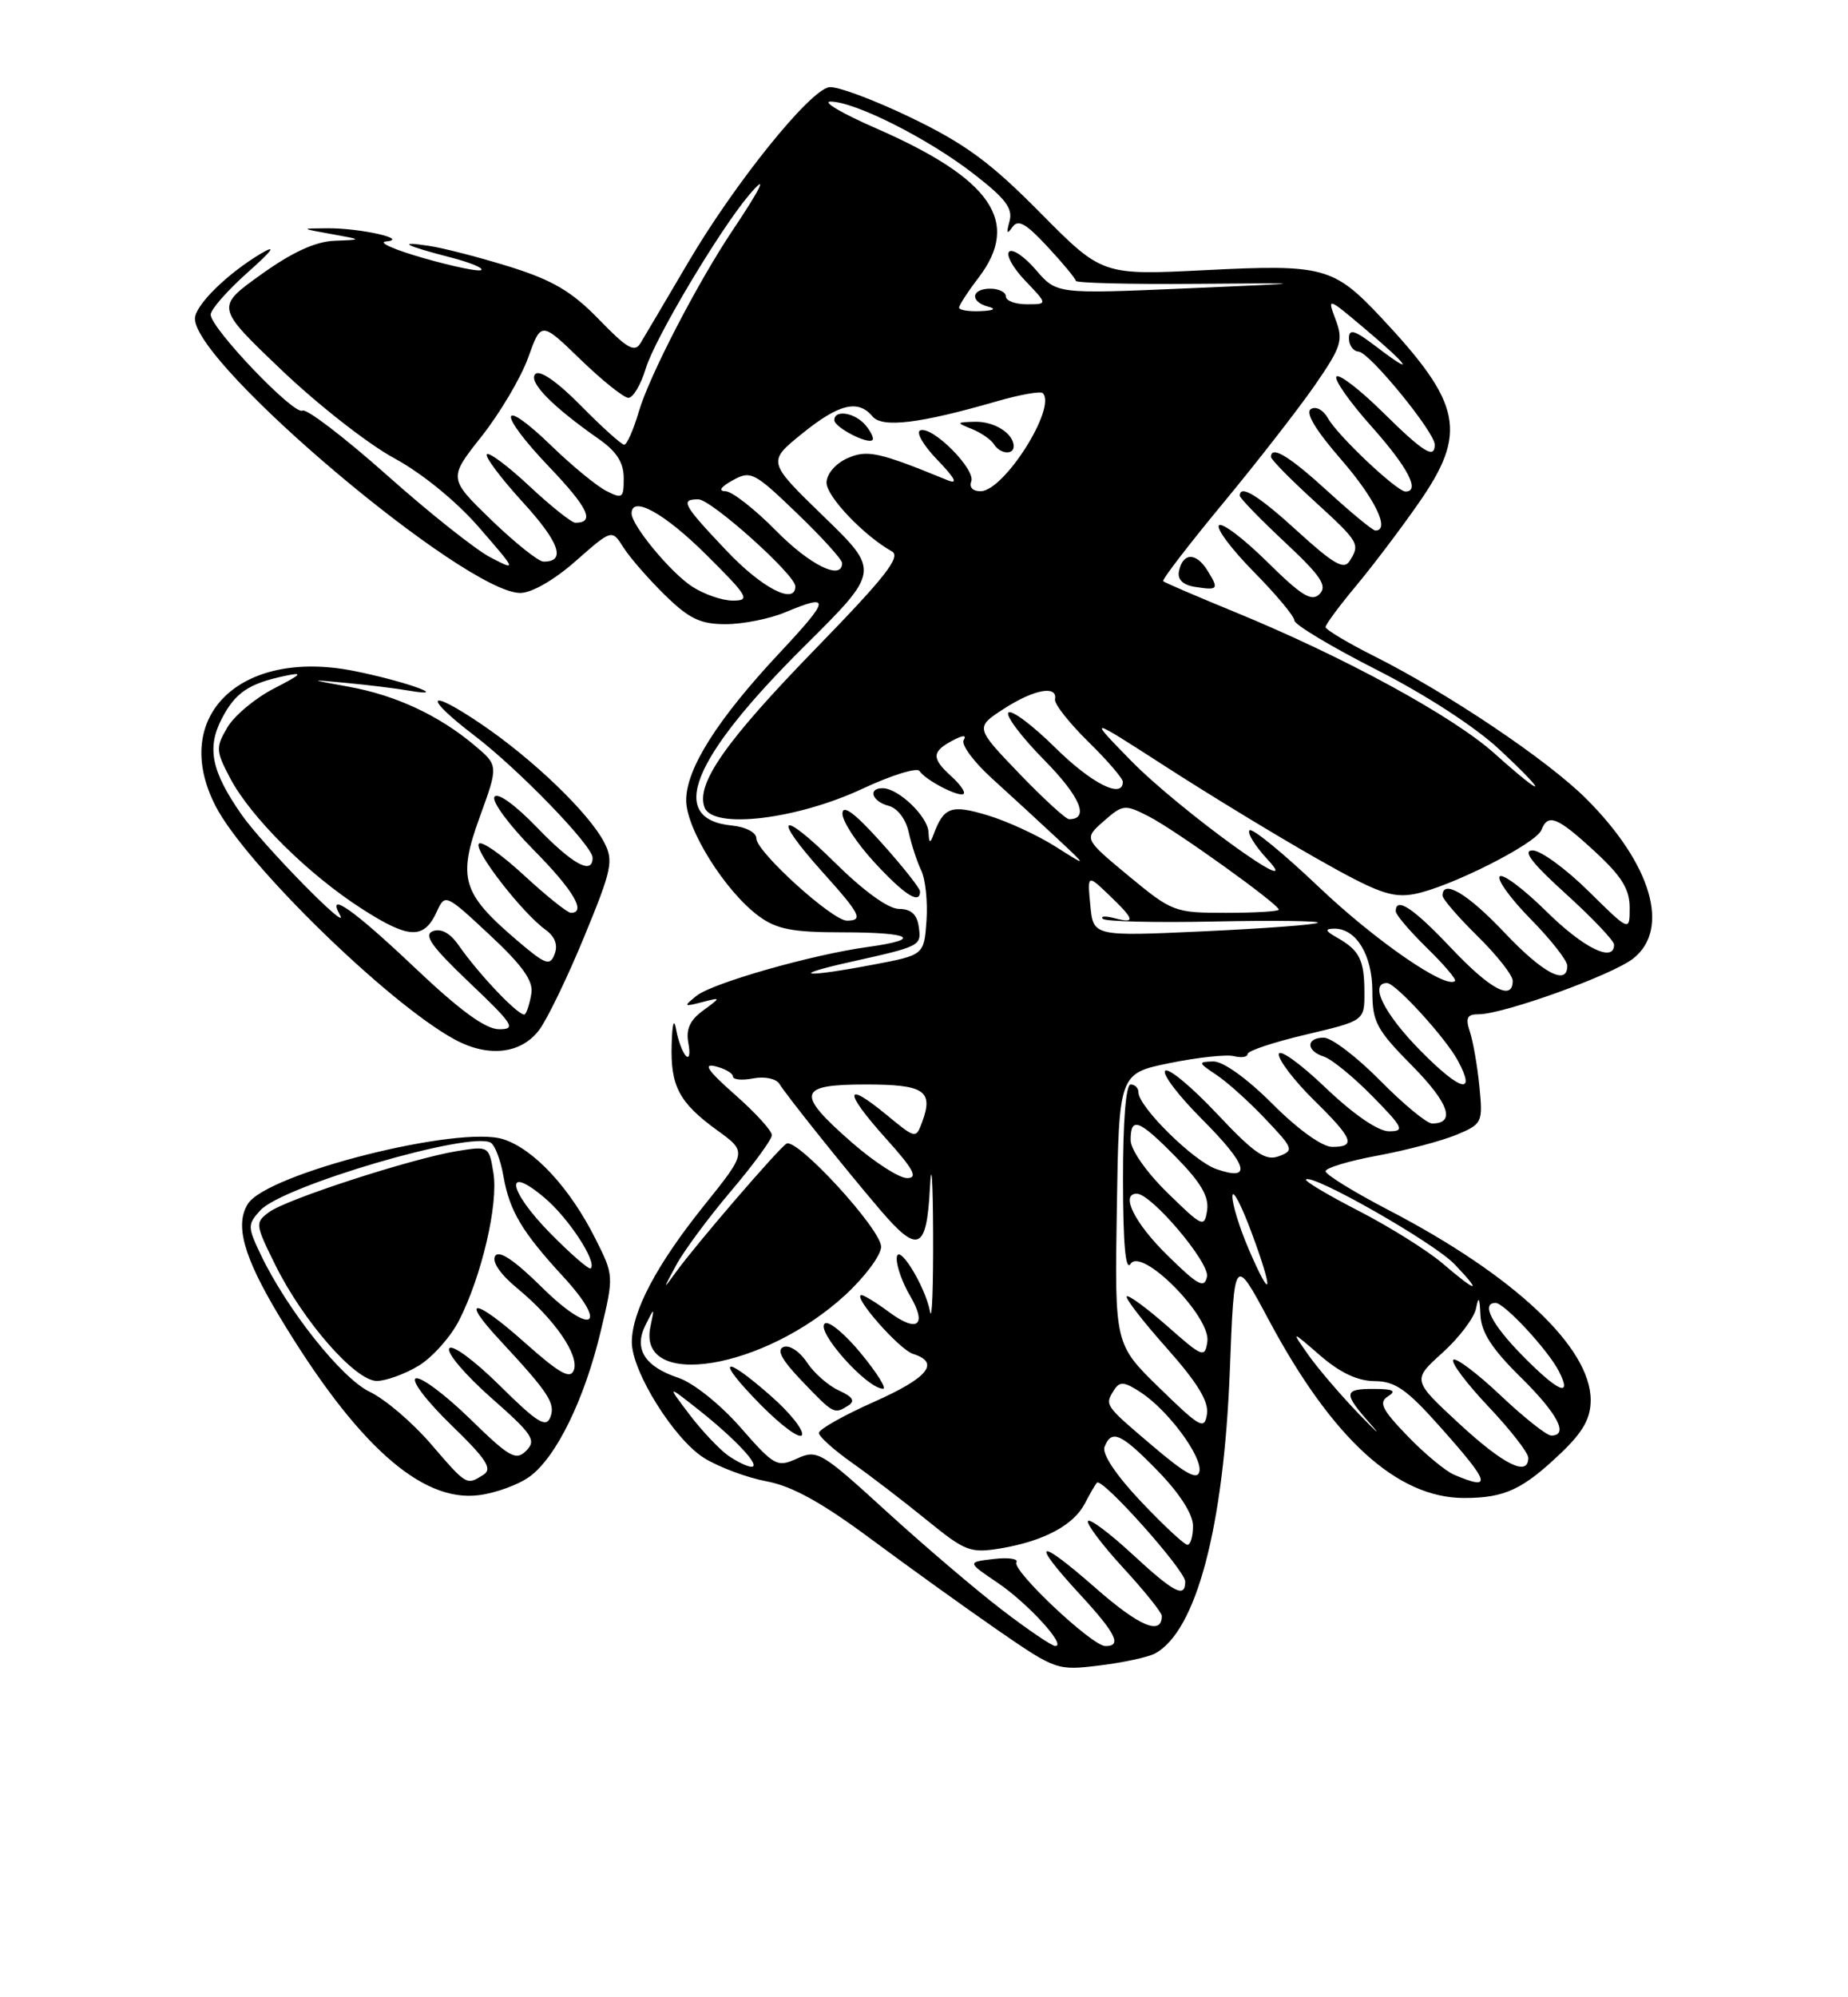 <?xml version="1.0" encoding="UTF-8" standalone="no"?>
<!DOCTYPE svg PUBLIC "-//W3C//DTD SVG 1.1//EN" "http://www.w3.org/Graphics/SVG/1.1/DTD/svg11.dtd" >
<svg xmlns="http://www.w3.org/2000/svg" xmlns:xlink="http://www.w3.org/1999/xlink" version="1.1" viewBox="0 0 237 256">
 <g >
 <path fill="currentColor"
d=" M 148.11 211.94 C 153.41 209.11 156.94 195.80 157.72 175.70 C 158.29 160.91 158.29 160.91 162.72 169.19 C 170.86 184.42 179.18 192.00 187.76 192.00 C 192.98 192.00 195.28 190.93 200.25 186.18 C 203.03 183.52 204.00 181.78 204.00 179.45 C 204.00 172.71 194.19 163.48 178.14 155.13 C 173.66 152.80 170.00 150.55 170.00 150.12 C 170.00 149.70 173.00 148.79 176.66 148.12 C 180.33 147.44 184.87 146.24 186.76 145.46 C 190.11 144.06 190.18 143.90 189.73 139.26 C 189.47 136.64 188.92 133.49 188.51 132.25 C 187.92 130.46 188.14 130.00 189.63 130.00 C 192.81 130.00 206.76 124.98 209.45 122.86 C 214.25 119.08 211.81 110.76 203.44 102.39 C 198.50 97.45 185.74 88.87 176.25 84.11 C 172.81 82.38 170.00 80.70 170.00 80.37 C 170.00 80.05 171.74 77.69 173.87 75.14 C 176.00 72.59 179.60 67.84 181.87 64.58 C 188.26 55.44 187.53 51.78 177.10 40.67 C 171.04 34.22 169.73 33.86 154.67 34.62 C 141.35 35.29 141.35 35.29 133.42 27.28 C 127.02 20.81 123.82 18.45 116.77 15.05 C 111.97 12.74 107.26 11.00 106.31 11.18 C 103.74 11.67 94.20 23.53 88.27 33.61 C 85.40 38.50 82.63 43.17 82.13 44.00 C 81.39 45.22 80.41 44.66 76.83 40.96 C 73.37 37.39 70.94 35.94 65.47 34.22 C 61.63 33.02 56.92 31.80 55.00 31.51 C 50.77 30.87 51.95 31.49 57.85 33.01 C 60.24 33.63 61.99 34.34 61.73 34.60 C 61.48 34.86 58.17 34.18 54.38 33.10 C 50.60 32.02 48.40 31.06 49.50 30.95 C 52.56 30.66 46.22 29.23 42.00 29.26 C 38.50 29.28 38.50 29.28 42.50 30.00 C 46.50 30.72 46.50 30.72 42.91 30.86 C 40.45 30.96 37.49 32.31 33.49 35.18 C 27.65 39.36 27.65 39.36 36.11 47.43 C 40.76 51.87 47.26 56.95 50.54 58.72 C 54.09 60.64 58.48 64.21 61.41 67.57 C 66.28 73.18 66.29 73.20 62.91 71.45 C 61.03 70.48 55.04 65.73 49.60 60.88 C 44.15 56.04 39.28 52.32 38.79 52.63 C 37.74 53.28 27.04 42.09 27.02 40.33 C 27.01 39.68 29.14 37.26 31.75 34.93 C 34.95 32.09 35.52 31.29 33.50 32.48 C 29.16 35.05 25.00 39.14 25.00 40.84 C 25.00 46.78 59.68 76.00 66.72 76.00 C 68.19 76.00 71.08 74.34 73.83 71.91 C 78.47 67.83 78.47 67.83 79.95 70.16 C 80.76 71.45 83.15 74.19 85.25 76.25 C 88.39 79.32 89.81 80.00 93.07 80.00 C 95.27 80.00 98.68 79.32 100.65 78.50 C 106.60 76.02 106.51 76.70 99.97 83.69 C 92.00 92.21 88.00 98.52 88.00 102.58 C 88.00 106.27 93.03 114.28 97.32 117.43 C 99.62 119.11 101.63 119.50 108.07 119.50 C 116.93 119.50 118.45 120.39 111.27 121.38 C 104.12 122.36 91.36 126.00 89.32 127.64 C 87.63 129.00 87.67 129.06 90.00 128.46 C 92.50 127.81 92.50 127.81 90.16 129.53 C 88.47 130.76 87.95 131.93 88.28 133.70 C 88.54 135.05 88.40 135.78 87.96 135.33 C 87.53 134.87 86.97 133.38 86.72 132.00 C 86.44 130.42 86.22 131.10 86.14 133.82 C 85.97 139.20 87.08 141.32 91.96 144.86 C 95.81 147.65 95.81 147.65 90.25 154.57 C 84.22 162.09 81.05 168.07 81.03 172.00 C 81.01 175.77 86.47 184.51 90.34 186.90 C 92.22 188.06 95.82 189.40 98.33 189.87 C 101.59 190.48 105.41 192.59 111.70 197.26 C 116.54 200.85 123.88 206.12 128.00 208.97 C 135.39 214.06 135.58 214.13 141.00 213.47 C 144.03 213.10 147.22 212.41 148.11 211.94 Z  M 67.91 189.27 C 71.33 186.80 74.97 179.35 77.05 170.59 C 78.73 163.52 78.73 163.48 76.37 158.79 C 73.11 152.29 68.53 147.33 64.58 146.03 C 58.95 144.17 34.28 150.39 31.80 154.29 C 30.09 156.98 31.23 161.07 35.82 168.71 C 45.69 185.12 54.02 192.59 61.41 191.64 C 63.57 191.37 66.49 190.30 67.91 189.27 Z  M 69.17 131.98 C 70.20 130.60 72.80 125.22 74.94 120.02 C 78.47 111.46 78.71 110.34 77.49 107.98 C 75.55 104.23 68.40 97.34 61.75 92.83 C 54.77 88.09 54.11 89.14 60.84 94.28 C 66.51 98.60 76.00 108.41 76.00 109.94 C 76.00 112.20 73.44 110.80 68.85 106.04 C 66.05 103.14 63.80 101.52 63.41 102.14 C 63.05 102.72 65.29 105.75 68.38 108.88 C 73.52 114.07 75.26 117.00 73.21 117.00 C 72.77 117.00 70.05 114.82 67.17 112.16 C 64.28 109.49 61.69 107.69 61.40 108.16 C 60.82 109.09 66.99 117.02 69.95 119.16 C 71.17 120.04 71.58 121.11 71.13 122.29 C 70.53 123.87 69.96 123.66 66.20 120.44 C 59.26 114.50 58.68 112.56 61.52 104.73 C 63.93 98.11 63.93 98.11 60.83 95.51 C 56.30 91.70 50.77 89.12 44.78 88.03 C 39.50 87.07 39.50 87.07 44.50 87.54 C 47.25 87.80 50.85 88.24 52.50 88.53 C 58.06 89.48 51.74 87.25 45.30 85.98 C 30.74 83.12 21.79 91.89 27.64 103.30 C 31.41 110.67 49.81 128.63 58.31 133.23 C 62.63 135.58 66.86 135.09 69.17 131.98 Z  M 128.50 206.34 C 125.20 203.82 118.55 198.15 113.71 193.74 C 105.30 186.06 104.81 185.77 102.23 186.94 C 99.66 188.11 99.31 187.92 94.95 182.94 C 92.37 180.00 88.91 177.24 87.03 176.61 C 82.67 175.16 81.25 172.90 82.78 169.84 C 83.95 167.50 83.95 167.50 83.41 170.07 C 81.71 178.22 98.04 175.54 108.43 165.96 C 110.94 163.64 113.00 160.87 113.00 159.80 C 113.00 157.55 102.18 145.77 100.86 146.59 C 99.81 147.24 89.25 159.50 86.71 163.02 C 84.98 165.40 84.98 165.37 86.71 162.17 C 87.69 160.34 90.86 156.07 93.74 152.67 C 96.62 149.28 98.98 146.05 98.99 145.50 C 99.01 144.95 96.88 142.61 94.26 140.31 C 90.79 137.25 90.11 136.27 91.75 136.67 C 92.99 136.98 94.00 137.57 94.00 137.98 C 94.00 138.39 95.17 138.50 96.61 138.22 C 98.07 137.94 99.54 138.25 99.96 138.93 C 100.91 140.47 108.50 149.95 112.87 155.06 C 117.74 160.76 118.84 160.28 119.26 152.25 C 119.45 148.54 119.64 151.12 119.67 158.00 C 119.70 164.88 119.53 169.44 119.28 168.14 C 118.63 164.71 115.01 158.96 115.00 161.35 C 115.00 162.36 115.76 164.48 116.70 166.06 C 118.95 169.88 117.68 170.88 114.03 168.18 C 112.41 166.98 110.81 166.00 110.49 166.00 C 109.20 166.00 115.30 172.96 117.09 173.53 C 120.63 174.65 119.04 176.60 112.00 179.72 C 108.15 181.44 105.01 183.21 105.02 183.67 C 105.03 184.13 106.95 185.85 109.27 187.49 C 111.60 189.13 115.90 192.43 118.83 194.81 C 123.79 198.85 124.44 199.10 128.33 198.46 C 133.82 197.54 137.67 195.50 139.11 192.74 C 139.75 191.51 140.45 190.29 140.68 190.04 C 141.32 189.32 152.00 201.27 152.00 202.71 C 152.00 204.90 150.60 204.18 145.17 199.16 C 142.28 196.49 139.75 194.60 139.53 194.96 C 139.31 195.31 141.35 198.02 144.06 200.97 C 146.78 203.92 149.00 206.69 149.00 207.11 C 149.00 209.69 146.12 208.47 140.46 203.50 C 132.97 196.93 132.04 197.35 138.51 204.37 C 143.13 209.37 143.93 211.01 141.75 210.98 C 140.03 210.96 129.73 201.25 130.35 200.24 C 130.63 199.79 129.32 199.60 127.44 199.82 C 124.02 200.22 124.02 200.22 127.93 202.86 C 131.84 205.50 136.88 211.03 135.32 210.97 C 134.87 210.95 131.80 208.87 128.50 206.34 Z  M 98.87 178.93 C 92.58 173.40 91.71 174.12 97.53 180.03 C 100.25 182.79 102.65 184.54 102.86 183.91 C 103.07 183.28 101.28 181.04 98.87 178.93 Z  M 108.78 180.16 C 109.71 179.57 109.38 179.04 107.58 178.22 C 106.22 177.60 104.37 175.97 103.48 174.61 C 102.58 173.24 101.24 172.35 100.50 172.64 C 99.55 173.00 100.24 174.29 102.83 176.99 C 106.91 181.26 106.98 181.30 108.78 180.16 Z  M 110.45 173.51 C 108.43 171.04 106.34 169.29 105.81 169.62 C 104.46 170.45 111.16 178.00 113.26 178.00 C 113.74 178.00 112.48 175.98 110.45 173.51 Z  M 146.33 192.46 C 143.14 189.09 141.31 186.35 141.65 185.46 C 142.55 183.14 143.78 183.70 148.54 188.59 C 151.31 191.45 153.00 194.09 153.00 195.59 C 153.00 196.92 152.68 198.00 152.29 198.00 C 151.89 198.00 149.22 195.51 146.33 192.46 Z  M 147.82 185.33 C 141.61 180.06 141.65 180.11 142.89 178.14 C 143.60 177.03 144.20 177.08 146.31 178.47 C 149.81 180.76 154.21 186.70 153.82 188.61 C 153.58 189.76 152.02 188.91 147.82 185.33 Z  M 186.50 189.03 C 185.40 188.57 182.70 186.33 180.51 184.06 C 177.21 180.64 176.78 179.75 178.01 178.97 C 179.12 178.27 178.68 178.03 176.25 178.02 C 172.29 178.00 172.23 178.54 175.75 182.51 C 177.26 184.22 176.59 183.63 174.25 181.21 C 171.91 178.78 169.00 175.38 167.78 173.65 C 165.57 170.50 165.57 170.50 169.32 173.75 C 171.85 175.94 174.12 177.01 176.28 177.02 C 178.94 177.04 180.42 178.08 184.75 182.95 C 191.14 190.13 191.42 191.10 186.50 189.03 Z  M 93.38 186.56 C 92.25 185.76 90.02 183.40 88.43 181.31 C 85.54 177.50 85.54 177.50 89.52 180.64 C 94.33 184.44 97.65 188.00 96.38 188.00 C 95.86 188.00 94.52 187.35 93.38 186.56 Z  M 187.11 182.45 C 181.11 176.89 181.11 176.89 185.00 173.38 C 187.13 171.46 189.07 168.89 189.30 167.69 C 189.62 166.06 189.76 166.28 189.86 168.54 C 189.96 170.76 191.34 172.90 195.00 176.50 C 199.77 181.20 201.24 184.00 198.94 184.00 C 198.36 184.00 195.43 181.68 192.43 178.84 C 189.43 176.01 186.71 173.96 186.38 174.29 C 186.05 174.62 188.08 177.32 190.89 180.29 C 193.70 183.26 196.00 186.21 196.00 186.85 C 196.00 189.32 192.86 187.76 187.11 182.45 Z  M 148.70 177.90 C 142.95 172.30 142.95 172.30 143.23 154.94 C 143.50 137.59 143.50 137.59 150.00 136.26 C 153.57 135.53 157.29 135.13 158.25 135.37 C 159.21 135.61 160.00 135.49 160.00 135.09 C 160.00 134.69 163.38 133.57 167.50 132.60 C 175.00 130.83 175.00 130.83 174.98 127.16 C 174.97 123.03 174.36 121.82 171.50 120.19 C 169.95 119.32 169.86 119.05 171.10 119.03 C 173.91 118.98 176.00 122.40 176.00 127.05 C 176.00 130.99 176.52 131.97 181.12 136.62 C 185.83 141.39 186.73 144.00 183.66 144.00 C 182.98 144.00 179.99 141.53 177.00 138.50 C 174.01 135.47 170.77 133.00 169.78 133.00 C 167.47 133.00 167.48 134.70 169.79 135.43 C 170.78 135.75 173.57 138.03 176.00 140.50 C 179.99 144.56 180.19 145.00 178.13 145.00 C 176.73 145.00 173.58 142.84 169.93 139.35 C 166.67 136.24 164.00 134.35 164.00 135.14 C 164.00 135.93 166.03 138.57 168.50 141.00 C 173.55 145.96 173.96 147.00 170.85 147.00 C 169.57 147.00 166.45 144.76 163.20 141.50 C 159.91 138.21 156.85 136.02 155.60 136.05 C 153.62 136.10 153.64 136.20 156.00 137.77 C 157.38 138.68 160.21 141.23 162.29 143.43 C 165.89 147.22 165.98 147.46 164.00 148.20 C 162.29 148.83 160.88 147.86 156.05 142.73 C 152.82 139.30 149.85 136.83 149.43 137.24 C 149.02 137.65 151.13 140.43 154.12 143.42 C 160.05 149.36 160.67 151.48 155.98 149.84 C 153.07 148.83 146.00 141.86 146.00 140.00 C 146.00 139.45 145.55 139.00 145.00 139.00 C 144.39 139.00 144.01 143.74 144.02 151.25 C 144.03 159.44 144.35 163.00 144.99 162.00 C 146.41 159.77 155.32 168.78 154.84 171.96 C 154.52 174.09 154.24 173.98 149.71 169.98 C 147.07 167.66 144.73 165.94 144.50 166.16 C 144.28 166.39 146.58 169.37 149.62 172.78 C 153.55 177.20 155.04 179.63 154.79 181.24 C 154.48 183.30 153.94 183.01 148.70 177.90 Z  M 195.21 173.71 C 191.29 169.72 189.91 167.00 191.80 167.00 C 192.93 167.00 198.52 173.03 199.92 175.75 C 201.70 179.23 199.83 178.42 195.21 173.71 Z  M 149.70 160.88 C 145.49 156.75 143.64 153.00 145.79 153.00 C 147.67 153.00 155.17 161.86 154.79 163.64 C 154.46 165.20 153.64 164.76 149.70 160.88 Z  M 160.14 160.10 C 158.96 157.36 158.02 154.31 158.05 153.31 C 158.08 152.32 159.18 154.41 160.50 157.96 C 163.38 165.70 163.14 167.08 160.14 160.10 Z  M 185.00 161.93 C 183.08 160.29 178.27 157.28 174.32 155.24 C 170.36 153.21 167.29 151.38 167.49 151.18 C 168.29 150.38 183.88 159.26 186.53 162.03 C 190.15 165.81 189.49 165.77 185.00 161.93 Z  M 149.72 152.88 C 147.01 150.23 145.00 147.35 145.00 146.13 C 145.00 143.06 146.05 143.46 150.88 148.38 C 154.01 151.57 155.07 153.39 154.81 155.13 C 154.46 157.39 154.23 157.29 149.72 152.88 Z  M 109.23 146.42 C 102.02 140.11 102.29 139.00 111.03 139.00 C 118.55 139.00 119.75 139.80 118.26 143.82 C 117.46 145.98 117.43 145.97 113.68 142.88 C 108.25 138.41 108.19 139.88 113.56 145.86 C 117.18 149.88 117.78 151.00 116.33 151.00 C 115.30 151.00 112.11 148.94 109.23 146.42 Z  M 182.24 134.74 C 177.51 129.96 175.54 126.00 177.88 126.00 C 178.98 126.00 185.43 133.06 186.98 135.97 C 189.36 140.40 187.31 139.87 182.24 134.74 Z  M 186.09 121.50 C 181.24 116.37 179.00 114.89 179.00 116.80 C 179.00 117.24 180.79 119.34 182.98 121.48 C 185.17 123.62 186.80 125.53 186.60 125.73 C 185.48 126.85 176.40 120.59 169.18 113.73 C 164.60 109.37 160.58 106.09 160.25 106.42 C 159.92 106.75 160.96 108.44 162.57 110.17 C 167.80 115.81 151.15 103.75 145.00 97.45 C 139.50 91.82 139.50 91.82 149.50 98.26 C 155.00 101.81 163.66 107.08 168.75 109.97 C 176.59 114.42 178.51 115.13 181.39 114.59 C 185.87 113.75 197.01 108.14 197.68 106.38 C 198.52 104.22 199.72 104.70 204.52 109.13 C 207.97 112.30 209.00 113.97 209.00 116.34 C 209.00 119.43 209.00 119.43 203.72 114.22 C 200.81 111.35 197.59 109.00 196.55 109.00 C 195.21 109.00 196.45 110.62 200.83 114.58 C 204.22 117.66 207.00 120.58 207.00 121.08 C 207.00 123.45 203.08 121.52 198.31 116.81 C 195.41 113.95 192.73 111.94 192.34 112.33 C 191.94 112.72 193.73 115.19 196.31 117.81 C 198.89 120.43 201.00 123.12 201.00 123.78 C 201.00 126.41 197.88 124.75 192.91 119.50 C 188.23 114.55 185.00 112.63 185.00 114.79 C 185.00 115.23 187.03 117.57 189.50 120.00 C 191.97 122.43 194.00 125.00 194.00 125.71 C 194.00 128.36 191.14 126.84 186.09 121.50 Z  M 109.00 123.31 C 118.15 121.27 118.18 121.26 117.82 118.75 C 117.60 117.19 116.82 116.50 115.29 116.50 C 113.93 116.50 110.75 114.20 107.04 110.53 C 100.00 103.58 98.92 104.47 105.50 111.79 C 110.35 117.18 110.76 118.00 108.61 118.00 C 106.74 118.00 97.00 109.17 97.00 107.47 C 97.00 106.70 95.67 105.99 93.85 105.81 C 85.52 104.98 88.66 97.23 103.14 82.85 C 112.86 73.20 112.86 73.20 105.64 66.20 C 98.41 59.19 98.41 59.19 102.84 55.60 C 107.56 51.77 110.05 51.15 111.89 53.37 C 113.14 54.88 117.97 54.29 127.86 51.43 C 130.80 50.58 133.45 50.11 133.73 50.39 C 135.55 52.22 128.80 62.90 125.78 62.96 C 124.78 62.98 124.27 62.46 124.56 61.71 C 125.15 60.17 119.64 54.62 118.04 55.15 C 117.42 55.36 118.39 57.06 120.21 58.94 C 122.53 61.35 122.91 62.12 121.50 61.54 C 112.61 57.90 111.18 57.60 108.60 58.77 C 107.12 59.45 106.00 60.78 106.00 61.87 C 106.00 63.64 110.79 68.66 114.39 70.68 C 115.58 71.35 113.52 73.98 104.70 83.04 C 93.03 95.03 89.21 100.49 90.36 103.50 C 91.44 106.32 102.19 105.03 110.62 101.09 C 114.32 99.36 117.61 98.34 117.92 98.82 C 118.71 100.02 123.07 102.26 123.59 101.74 C 123.82 101.51 123.11 100.50 122.01 99.51 C 119.46 97.20 119.48 96.35 122.12 94.94 C 123.48 94.21 124.01 94.18 123.59 94.85 C 123.23 95.43 124.87 97.65 127.22 99.78 C 129.57 101.91 133.30 105.34 135.50 107.39 C 139.50 111.13 139.50 111.13 135.35 108.50 C 133.06 107.05 129.16 105.25 126.66 104.50 C 121.97 103.09 121.04 103.42 119.71 107.00 C 119.29 108.15 119.14 108.07 119.08 106.66 C 118.99 104.67 115.28 101.09 113.25 101.03 C 111.26 100.98 111.80 102.72 113.95 103.28 C 115.09 103.57 116.17 104.99 116.53 106.64 C 116.88 108.22 117.60 110.43 118.14 111.56 C 118.69 112.69 118.99 115.60 118.82 118.01 C 118.50 122.41 118.50 122.41 112.00 123.64 C 103.11 125.33 101.00 125.10 109.00 123.31 Z  M 117.99 114.25 C 117.98 113.84 115.75 111.03 113.03 108.00 C 109.63 104.22 108.07 103.05 108.04 104.27 C 108.02 105.25 109.86 108.06 112.13 110.52 C 115.99 114.71 118.01 116.00 117.99 114.25 Z  M 130.00 57.20 C 130.00 55.57 127.52 54.00 125.05 54.06 C 122.62 54.12 122.60 54.17 124.65 54.99 C 125.83 55.47 127.09 56.34 127.46 56.93 C 128.23 58.18 130.00 58.37 130.00 57.20 Z  M 111.02 54.52 C 109.67 52.89 107.00 52.44 107.00 53.85 C 107.00 54.76 111.25 56.98 111.89 56.40 C 112.11 56.21 111.72 55.36 111.02 54.52 Z  M 139.83 116.04 C 139.45 112.06 139.45 112.06 142.23 114.72 C 145.55 117.90 145.67 118.41 142.90 117.68 C 141.75 117.38 141.09 117.42 141.44 117.77 C 141.78 118.12 148.24 118.27 155.78 118.11 C 163.33 117.95 169.28 118.03 169.00 118.27 C 168.72 118.52 162.14 119.01 154.36 119.37 C 140.21 120.02 140.21 120.02 139.83 116.04 Z  M 144.72 112.25 C 138.99 107.50 138.99 107.50 141.55 105.25 C 144.00 103.10 144.24 103.07 147.30 104.63 C 150.66 106.33 164.00 115.90 164.00 116.59 C 164.00 116.82 160.95 117.00 157.23 117.00 C 150.62 117.00 150.32 116.88 144.72 112.25 Z  M 130.69 99.12 C 125.05 93.24 125.05 93.24 128.77 90.83 C 132.61 88.35 135.65 87.79 135.30 89.64 C 135.19 90.21 137.11 92.65 139.55 95.05 C 142.00 97.45 144.00 99.77 144.00 100.21 C 144.00 102.46 139.97 100.42 135.31 95.81 C 132.41 92.95 129.73 90.94 129.33 91.33 C 128.94 91.73 131.01 94.47 133.93 97.43 C 138.54 102.10 139.76 105.00 137.11 105.00 C 136.69 105.00 133.80 102.35 130.69 99.12 Z  M 191.66 96.57 C 186.33 91.79 172.40 84.21 158.50 78.50 C 153.55 76.47 149.35 74.67 149.17 74.49 C 148.99 74.32 152.47 69.79 156.90 64.44 C 161.33 59.09 166.63 52.27 168.68 49.30 C 172.03 44.44 172.29 43.61 171.29 40.97 C 170.20 38.06 170.22 38.07 175.09 42.18 C 180.77 46.96 181.63 48.35 176.50 44.43 C 173.71 42.30 173.00 42.09 173.00 43.38 C 173.00 44.27 173.56 45.03 174.25 45.07 C 175.63 45.16 184.00 55.38 184.00 56.99 C 184.00 58.89 182.56 57.99 177.31 52.81 C 174.41 49.95 171.76 47.91 171.40 48.26 C 171.05 48.62 173.06 51.49 175.88 54.65 C 180.56 59.90 182.18 63.00 180.25 63.00 C 179.14 63.00 171.51 55.80 170.31 53.61 C 169.72 52.55 168.76 52.03 168.12 52.43 C 167.37 52.89 168.72 55.13 171.99 58.89 C 176.35 63.91 178.33 68.00 176.39 68.00 C 176.05 68.00 173.32 65.75 170.31 63.00 C 165.33 58.45 163.00 57.04 163.00 58.57 C 163.00 58.89 165.47 61.41 168.50 64.17 C 174.35 69.52 174.46 69.72 173.07 71.93 C 172.35 73.06 171.00 72.28 166.50 68.18 C 161.38 63.50 159.00 62.03 159.00 63.54 C 159.00 63.84 161.59 66.51 164.75 69.47 C 169.40 73.81 170.26 75.09 169.24 76.13 C 168.22 77.17 166.95 76.39 162.52 72.02 C 159.51 69.05 156.73 66.94 156.33 67.33 C 155.94 67.73 157.95 70.41 160.81 73.31 C 163.66 76.20 166.00 79.00 166.00 79.53 C 166.01 80.06 170.74 82.90 176.53 85.84 C 182.78 89.01 189.18 93.16 192.28 96.05 C 198.75 102.09 198.27 102.49 191.66 96.57 Z  M 154.83 73.09 C 153.37 70.75 151.66 70.83 151.19 73.26 C 151.00 74.27 151.72 74.98 153.19 75.21 C 156.25 75.70 156.36 75.55 154.83 73.09 Z  M 88.73 75.16 C 85.96 73.34 81.00 67.33 81.00 65.81 C 81.00 63.46 85.19 65.76 90.50 71.03 C 95.96 76.45 96.28 76.98 94.00 76.98 C 92.62 76.99 90.25 76.16 88.73 75.16 Z  M 93.15 70.56 C 87.56 64.66 87.20 64.00 89.56 64.00 C 91.20 64.00 102.00 73.67 102.00 75.15 C 102.00 77.60 97.69 75.37 93.15 70.56 Z  M 99.50 68.00 C 96.79 65.25 93.88 62.98 93.04 62.96 C 92.08 62.94 92.42 62.42 93.95 61.57 C 96.28 60.28 96.71 60.50 102.20 65.78 C 105.39 68.84 108.00 71.72 108.00 72.17 C 108.00 74.47 103.88 72.45 99.50 68.00 Z  M 63.00 66.64 C 57.50 61.31 57.50 61.31 61.78 55.91 C 64.13 52.93 66.81 48.41 67.73 45.85 C 69.40 41.19 69.40 41.19 74.45 46.08 C 77.23 48.77 79.99 50.98 80.59 50.99 C 81.19 50.99 82.19 49.31 82.81 47.25 C 83.96 43.42 92.25 29.51 96.06 25.00 C 98.59 22.01 97.67 23.99 93.97 29.50 C 89.50 36.16 83.24 48.24 81.93 52.75 C 81.24 55.09 80.40 57.00 80.05 57.00 C 79.71 57.00 77.21 54.75 74.51 52.01 C 71.49 48.94 69.23 47.37 68.66 47.94 C 67.70 48.90 70.77 52.06 76.74 56.23 C 79.08 57.86 79.99 59.28 79.99 61.29 C 80.00 63.85 79.82 63.98 77.75 62.92 C 76.51 62.29 73.37 59.71 70.77 57.19 C 64.01 50.65 63.68 52.77 70.38 59.79 C 75.45 65.10 76.35 67.00 73.79 67.00 C 73.31 67.00 70.68 64.91 67.94 62.35 C 65.21 59.79 62.73 57.93 62.44 58.22 C 62.15 58.51 64.22 61.27 67.03 64.35 C 71.77 69.52 72.64 72.03 69.69 71.98 C 69.04 71.97 66.03 69.56 63.00 66.64 Z  M 123.00 39.43 C 123.00 39.12 124.12 37.39 125.50 35.59 C 130.96 28.43 127.18 22.93 112.36 16.45 C 108.04 14.57 105.40 13.02 106.50 13.02 C 109.61 13.02 118.94 17.71 124.77 22.21 C 128.98 25.46 129.93 26.71 129.46 28.39 C 129.04 29.90 129.14 30.11 129.82 29.13 C 130.56 28.06 131.53 28.60 134.35 31.63 C 136.33 33.76 137.96 35.73 137.97 36.00 C 137.99 36.27 144.86 36.45 153.25 36.38 C 168.50 36.26 168.50 36.26 152.00 36.97 C 135.50 37.68 135.50 37.68 132.85 34.59 C 131.39 32.89 129.85 31.84 129.42 32.26 C 128.99 32.68 129.93 34.37 131.51 36.01 C 134.37 39.00 134.37 39.00 131.69 39.00 C 130.21 39.00 129.00 38.55 129.00 38.00 C 129.00 37.45 128.10 37.00 127.00 37.00 C 124.54 37.00 124.35 38.68 126.75 39.31 C 127.83 39.59 127.44 39.81 125.75 39.88 C 124.24 39.95 123.00 39.74 123.00 39.43 Z  M 55.22 185.03 C 52.87 182.30 49.36 179.32 47.43 178.40 C 43.82 176.69 36.77 167.81 33.42 160.77 C 31.74 157.24 31.74 156.94 33.38 155.14 C 36.21 152.01 60.42 144.91 62.95 146.47 C 63.48 146.80 64.22 148.74 64.57 150.79 C 65.35 155.22 66.95 157.90 72.22 163.62 C 78.19 170.10 75.86 171.28 69.50 165.00 C 65.96 161.51 64.00 160.19 63.50 160.99 C 63.06 161.72 64.17 163.34 66.34 165.13 C 71.11 169.06 74.32 173.71 73.59 175.62 C 73.13 176.82 71.75 176.04 67.32 172.10 C 60.87 166.35 58.87 166.15 64.10 171.77 C 70.38 178.53 71.26 179.87 70.58 181.64 C 70.04 183.06 68.90 182.35 64.08 177.58 C 60.81 174.35 57.96 172.25 57.61 172.83 C 57.26 173.39 59.68 176.24 62.98 179.15 C 68.32 183.85 68.82 184.60 67.49 185.94 C 66.16 187.27 65.35 186.81 60.25 181.83 C 57.09 178.75 53.97 176.43 53.33 176.67 C 52.68 176.92 54.69 179.56 57.82 182.60 C 62.41 187.05 63.20 188.26 61.99 189.03 C 59.82 190.40 59.88 190.44 55.22 185.03 Z  M 53.71 175.04 C 55.47 173.96 57.80 171.35 58.87 169.25 C 61.77 163.57 63.93 154.33 63.28 150.36 C 62.72 146.89 62.69 146.88 58.61 147.54 C 52.82 148.49 36.83 153.67 34.54 155.34 C 32.69 156.70 32.71 156.88 35.30 162.12 C 38.88 169.36 45.57 177.00 48.33 177.00 C 49.52 176.99 51.94 176.11 53.71 175.04 Z  M 70.57 158.07 C 65.16 152.58 64.59 149.10 69.82 153.51 C 72.90 156.09 76.60 161.74 75.76 162.57 C 75.55 162.78 73.22 160.76 70.57 158.07 Z  M 53.11 123.95 C 45.39 116.64 41.84 114.13 43.58 117.25 C 45.06 119.89 33.68 108.29 30.97 104.40 C 27.12 98.87 26.50 95.88 28.43 92.14 C 30.16 88.79 31.88 87.62 36.50 86.64 C 38.99 86.11 38.76 86.38 35.13 88.25 C 32.72 89.49 30.03 91.74 29.15 93.25 C 27.65 95.81 27.67 96.24 29.52 99.75 C 32.19 104.80 39.57 112.11 46.48 116.53 C 52.51 120.39 54.39 120.43 56.05 116.78 C 57.07 114.54 57.20 114.60 62.79 119.82 C 66.98 123.72 68.41 125.72 68.15 127.32 C 67.96 128.52 67.59 129.72 67.32 130.00 C 66.80 130.53 61.51 125.03 58.79 121.12 C 57.72 119.59 56.55 118.96 55.52 119.35 C 54.28 119.83 55.33 121.31 60.21 125.95 C 65.85 131.31 66.24 131.93 64.00 131.92 C 62.25 131.91 58.97 129.51 53.11 123.95 Z "/>
</g>
</svg>